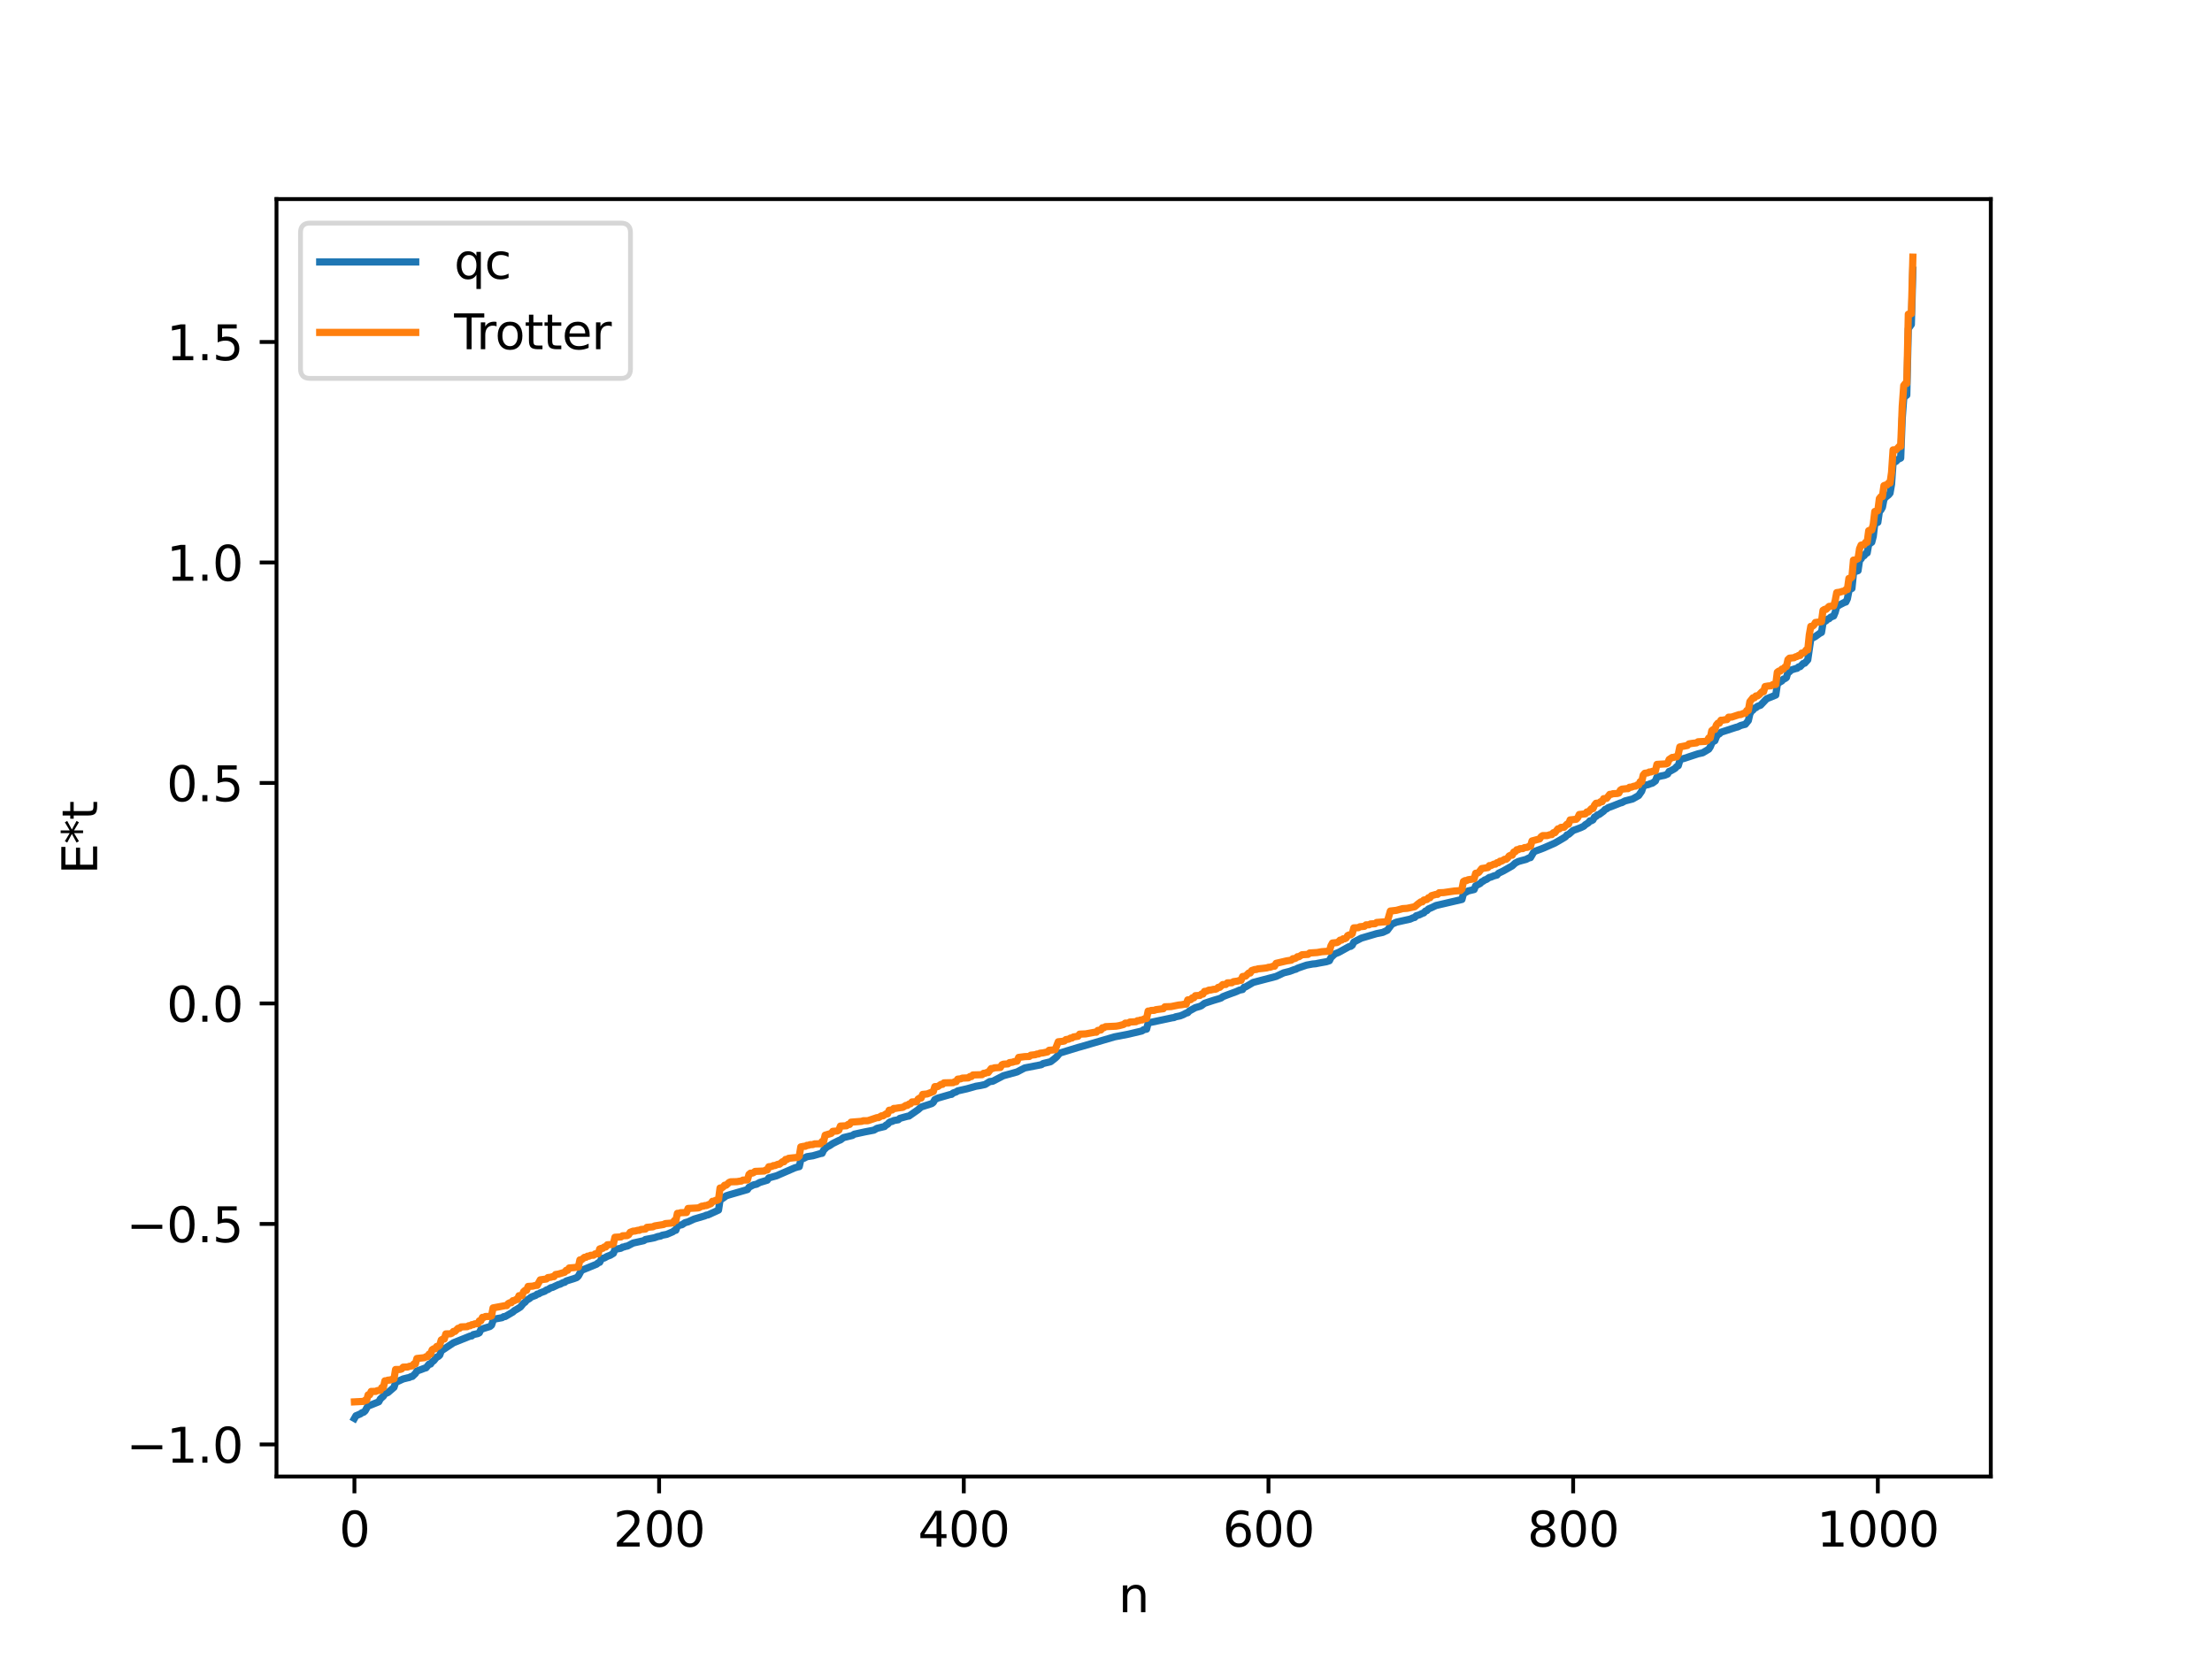 <?xml version="1.0" encoding="utf-8" standalone="no"?>
<!DOCTYPE svg PUBLIC "-//W3C//DTD SVG 1.1//EN"
  "http://www.w3.org/Graphics/SVG/1.1/DTD/svg11.dtd">
<svg xmlns:xlink="http://www.w3.org/1999/xlink" width="460.8pt" height="345.6pt" viewBox="0 0 460.8 345.6" xmlns="http://www.w3.org/2000/svg" version="1.1">
 <defs>
  <style type="text/css">*{stroke-linejoin: round; stroke-linecap: butt}</style>
 </defs>
 <g id="figure_1">
  <g id="patch_1">
   <path d="M 0 345.6 
L 460.8 345.6 
L 460.8 0 
L 0 0 
z
" style="fill: #ffffff"/>
  </g>
  <g id="axes_1">
   <g id="patch_2">
    <path d="M 57.6 307.584 
L 414.72 307.584 
L 414.72 41.472 
L 57.6 41.472 
z
" style="fill: #ffffff"/>
   </g>
   <g id="matplotlib.axis_1">
    <g id="xtick_1">
     <g id="line2d_1">
      <defs>
       <path id="m2b48679ec7" d="M 0 0 
L 0 3.5 
" style="stroke: #000000; stroke-width: 0.8"/>
      </defs>
      <g>
       <use xlink:href="#m2b48679ec7" x="73.833" y="307.584" style="stroke: #000000; stroke-width: 0.8"/>
      </g>
     </g>
     <g id="text_1">
      <!-- 0 -->
      <g transform="translate(70.651 322.182) scale(0.1 -0.1)">
       <defs>
        <path id="DejaVuSans-30" d="M 2034 4250 
Q 1547 4250 1301 3770 
Q 1056 3291 1056 2328 
Q 1056 1369 1301 889 
Q 1547 409 2034 409 
Q 2525 409 2770 889 
Q 3016 1369 3016 2328 
Q 3016 3291 2770 3770 
Q 2525 4250 2034 4250 
z
M 2034 4750 
Q 2819 4750 3233 4129 
Q 3647 3509 3647 2328 
Q 3647 1150 3233 529 
Q 2819 -91 2034 -91 
Q 1250 -91 836 529 
Q 422 1150 422 2328 
Q 422 3509 836 4129 
Q 1250 4750 2034 4750 
z
" transform="scale(0.016)"/>
       </defs>
       <use xlink:href="#DejaVuSans-30"/>
      </g>
     </g>
    </g>
    <g id="xtick_2">
     <g id="line2d_2">
      <g>
       <use xlink:href="#m2b48679ec7" x="137.304" y="307.584" style="stroke: #000000; stroke-width: 0.8"/>
      </g>
     </g>
     <g id="text_2">
      <!-- 200 -->
      <g transform="translate(127.76 322.182) scale(0.1 -0.1)">
       <defs>
        <path id="DejaVuSans-32" d="M 1228 531 
L 3431 531 
L 3431 0 
L 469 0 
L 469 531 
Q 828 903 1448 1529 
Q 2069 2156 2228 2338 
Q 2531 2678 2651 2914 
Q 2772 3150 2772 3378 
Q 2772 3750 2511 3984 
Q 2250 4219 1831 4219 
Q 1534 4219 1204 4116 
Q 875 4013 500 3803 
L 500 4441 
Q 881 4594 1212 4672 
Q 1544 4750 1819 4750 
Q 2544 4750 2975 4387 
Q 3406 4025 3406 3419 
Q 3406 3131 3298 2873 
Q 3191 2616 2906 2266 
Q 2828 2175 2409 1742 
Q 1991 1309 1228 531 
z
" transform="scale(0.016)"/>
       </defs>
       <use xlink:href="#DejaVuSans-32"/>
       <use xlink:href="#DejaVuSans-30" x="63.623"/>
       <use xlink:href="#DejaVuSans-30" x="127.246"/>
      </g>
     </g>
    </g>
    <g id="xtick_3">
     <g id="line2d_3">
      <g>
       <use xlink:href="#m2b48679ec7" x="200.775" y="307.584" style="stroke: #000000; stroke-width: 0.8"/>
      </g>
     </g>
     <g id="text_3">
      <!-- 400 -->
      <g transform="translate(191.231 322.182) scale(0.1 -0.1)">
       <defs>
        <path id="DejaVuSans-34" d="M 2419 4116 
L 825 1625 
L 2419 1625 
L 2419 4116 
z
M 2253 4666 
L 3047 4666 
L 3047 1625 
L 3713 1625 
L 3713 1100 
L 3047 1100 
L 3047 0 
L 2419 0 
L 2419 1100 
L 313 1100 
L 313 1709 
L 2253 4666 
z
" transform="scale(0.016)"/>
       </defs>
       <use xlink:href="#DejaVuSans-34"/>
       <use xlink:href="#DejaVuSans-30" x="63.623"/>
       <use xlink:href="#DejaVuSans-30" x="127.246"/>
      </g>
     </g>
    </g>
    <g id="xtick_4">
     <g id="line2d_4">
      <g>
       <use xlink:href="#m2b48679ec7" x="264.246" y="307.584" style="stroke: #000000; stroke-width: 0.8"/>
      </g>
     </g>
     <g id="text_4">
      <!-- 600 -->
      <g transform="translate(254.702 322.182) scale(0.1 -0.1)">
       <defs>
        <path id="DejaVuSans-36" d="M 2113 2584 
Q 1688 2584 1439 2293 
Q 1191 2003 1191 1497 
Q 1191 994 1439 701 
Q 1688 409 2113 409 
Q 2538 409 2786 701 
Q 3034 994 3034 1497 
Q 3034 2003 2786 2293 
Q 2538 2584 2113 2584 
z
M 3366 4563 
L 3366 3988 
Q 3128 4100 2886 4159 
Q 2644 4219 2406 4219 
Q 1781 4219 1451 3797 
Q 1122 3375 1075 2522 
Q 1259 2794 1537 2939 
Q 1816 3084 2150 3084 
Q 2853 3084 3261 2657 
Q 3669 2231 3669 1497 
Q 3669 778 3244 343 
Q 2819 -91 2113 -91 
Q 1303 -91 875 529 
Q 447 1150 447 2328 
Q 447 3434 972 4092 
Q 1497 4750 2381 4750 
Q 2619 4750 2861 4703 
Q 3103 4656 3366 4563 
z
" transform="scale(0.016)"/>
       </defs>
       <use xlink:href="#DejaVuSans-36"/>
       <use xlink:href="#DejaVuSans-30" x="63.623"/>
       <use xlink:href="#DejaVuSans-30" x="127.246"/>
      </g>
     </g>
    </g>
    <g id="xtick_5">
     <g id="line2d_5">
      <g>
       <use xlink:href="#m2b48679ec7" x="327.717" y="307.584" style="stroke: #000000; stroke-width: 0.8"/>
      </g>
     </g>
     <g id="text_5">
      <!-- 800 -->
      <g transform="translate(318.173 322.182) scale(0.1 -0.1)">
       <defs>
        <path id="DejaVuSans-38" d="M 2034 2216 
Q 1584 2216 1326 1975 
Q 1069 1734 1069 1313 
Q 1069 891 1326 650 
Q 1584 409 2034 409 
Q 2484 409 2743 651 
Q 3003 894 3003 1313 
Q 3003 1734 2745 1975 
Q 2488 2216 2034 2216 
z
M 1403 2484 
Q 997 2584 770 2862 
Q 544 3141 544 3541 
Q 544 4100 942 4425 
Q 1341 4750 2034 4750 
Q 2731 4750 3128 4425 
Q 3525 4100 3525 3541 
Q 3525 3141 3298 2862 
Q 3072 2584 2669 2484 
Q 3125 2378 3379 2068 
Q 3634 1759 3634 1313 
Q 3634 634 3220 271 
Q 2806 -91 2034 -91 
Q 1263 -91 848 271 
Q 434 634 434 1313 
Q 434 1759 690 2068 
Q 947 2378 1403 2484 
z
M 1172 3481 
Q 1172 3119 1398 2916 
Q 1625 2713 2034 2713 
Q 2441 2713 2670 2916 
Q 2900 3119 2900 3481 
Q 2900 3844 2670 4047 
Q 2441 4250 2034 4250 
Q 1625 4250 1398 4047 
Q 1172 3844 1172 3481 
z
" transform="scale(0.016)"/>
       </defs>
       <use xlink:href="#DejaVuSans-38"/>
       <use xlink:href="#DejaVuSans-30" x="63.623"/>
       <use xlink:href="#DejaVuSans-30" x="127.246"/>
      </g>
     </g>
    </g>
    <g id="xtick_6">
     <g id="line2d_6">
      <g>
       <use xlink:href="#m2b48679ec7" x="391.188" y="307.584" style="stroke: #000000; stroke-width: 0.8"/>
      </g>
     </g>
     <g id="text_6">
      <!-- 1000 -->
      <g transform="translate(378.463 322.182) scale(0.1 -0.1)">
       <defs>
        <path id="DejaVuSans-31" d="M 794 531 
L 1825 531 
L 1825 4091 
L 703 3866 
L 703 4441 
L 1819 4666 
L 2450 4666 
L 2450 531 
L 3481 531 
L 3481 0 
L 794 0 
L 794 531 
z
" transform="scale(0.016)"/>
       </defs>
       <use xlink:href="#DejaVuSans-31"/>
       <use xlink:href="#DejaVuSans-30" x="63.623"/>
       <use xlink:href="#DejaVuSans-30" x="127.246"/>
       <use xlink:href="#DejaVuSans-30" x="190.869"/>
      </g>
     </g>
    </g>
    <g id="text_7">
     <!-- n -->
     <g transform="translate(232.991 335.861) scale(0.1 -0.1)">
      <defs>
       <path id="DejaVuSans-6e" d="M 3513 2113 
L 3513 0 
L 2938 0 
L 2938 2094 
Q 2938 2591 2744 2837 
Q 2550 3084 2163 3084 
Q 1697 3084 1428 2787 
Q 1159 2491 1159 1978 
L 1159 0 
L 581 0 
L 581 3500 
L 1159 3500 
L 1159 2956 
Q 1366 3272 1645 3428 
Q 1925 3584 2291 3584 
Q 2894 3584 3203 3211 
Q 3513 2838 3513 2113 
z
" transform="scale(0.016)"/>
      </defs>
      <use xlink:href="#DejaVuSans-6e"/>
     </g>
    </g>
   </g>
   <g id="matplotlib.axis_2">
    <g id="ytick_1">
     <g id="line2d_7">
      <defs>
       <path id="m787d49164b" d="M 0 0 
L -3.5 0 
" style="stroke: #000000; stroke-width: 0.8"/>
      </defs>
      <g>
       <use xlink:href="#m787d49164b" x="57.6" y="300.906" style="stroke: #000000; stroke-width: 0.8"/>
      </g>
     </g>
     <g id="text_8">
      <!-- −1.0 -->
      <g transform="translate(26.317 304.706) scale(0.1 -0.1)">
       <defs>
        <path id="DejaVuSans-2212" d="M 678 2272 
L 4684 2272 
L 4684 1741 
L 678 1741 
L 678 2272 
z
" transform="scale(0.016)"/>
        <path id="DejaVuSans-2e" d="M 684 794 
L 1344 794 
L 1344 0 
L 684 0 
L 684 794 
z
" transform="scale(0.016)"/>
       </defs>
       <use xlink:href="#DejaVuSans-2212"/>
       <use xlink:href="#DejaVuSans-31" x="83.789"/>
       <use xlink:href="#DejaVuSans-2e" x="147.412"/>
       <use xlink:href="#DejaVuSans-30" x="179.199"/>
      </g>
     </g>
    </g>
    <g id="ytick_2">
     <g id="line2d_8">
      <g>
       <use xlink:href="#m787d49164b" x="57.6" y="254.974" style="stroke: #000000; stroke-width: 0.8"/>
      </g>
     </g>
     <g id="text_9">
      <!-- −0.5 -->
      <g transform="translate(26.317 258.773) scale(0.1 -0.1)">
       <defs>
        <path id="DejaVuSans-35" d="M 691 4666 
L 3169 4666 
L 3169 4134 
L 1269 4134 
L 1269 2991 
Q 1406 3038 1543 3061 
Q 1681 3084 1819 3084 
Q 2600 3084 3056 2656 
Q 3513 2228 3513 1497 
Q 3513 744 3044 326 
Q 2575 -91 1722 -91 
Q 1428 -91 1123 -41 
Q 819 9 494 109 
L 494 744 
Q 775 591 1075 516 
Q 1375 441 1709 441 
Q 2250 441 2565 725 
Q 2881 1009 2881 1497 
Q 2881 1984 2565 2268 
Q 2250 2553 1709 2553 
Q 1456 2553 1204 2497 
Q 953 2441 691 2322 
L 691 4666 
z
" transform="scale(0.016)"/>
       </defs>
       <use xlink:href="#DejaVuSans-2212"/>
       <use xlink:href="#DejaVuSans-30" x="83.789"/>
       <use xlink:href="#DejaVuSans-2e" x="147.412"/>
       <use xlink:href="#DejaVuSans-35" x="179.199"/>
      </g>
     </g>
    </g>
    <g id="ytick_3">
     <g id="line2d_9">
      <g>
       <use xlink:href="#m787d49164b" x="57.6" y="209.041" style="stroke: #000000; stroke-width: 0.8"/>
      </g>
     </g>
     <g id="text_10">
      <!-- 0.0 -->
      <g transform="translate(34.697 212.841) scale(0.1 -0.1)">
       <use xlink:href="#DejaVuSans-30"/>
       <use xlink:href="#DejaVuSans-2e" x="63.623"/>
       <use xlink:href="#DejaVuSans-30" x="95.41"/>
      </g>
     </g>
    </g>
    <g id="ytick_4">
     <g id="line2d_10">
      <g>
       <use xlink:href="#m787d49164b" x="57.6" y="163.109" style="stroke: #000000; stroke-width: 0.8"/>
      </g>
     </g>
     <g id="text_11">
      <!-- 0.5 -->
      <g transform="translate(34.697 166.908) scale(0.1 -0.1)">
       <use xlink:href="#DejaVuSans-30"/>
       <use xlink:href="#DejaVuSans-2e" x="63.623"/>
       <use xlink:href="#DejaVuSans-35" x="95.41"/>
      </g>
     </g>
    </g>
    <g id="ytick_5">
     <g id="line2d_11">
      <g>
       <use xlink:href="#m787d49164b" x="57.6" y="117.176" style="stroke: #000000; stroke-width: 0.8"/>
      </g>
     </g>
     <g id="text_12">
      <!-- 1.0 -->
      <g transform="translate(34.697 120.976) scale(0.1 -0.1)">
       <use xlink:href="#DejaVuSans-31"/>
       <use xlink:href="#DejaVuSans-2e" x="63.623"/>
       <use xlink:href="#DejaVuSans-30" x="95.41"/>
      </g>
     </g>
    </g>
    <g id="ytick_6">
     <g id="line2d_12">
      <g>
       <use xlink:href="#m787d49164b" x="57.6" y="71.244" style="stroke: #000000; stroke-width: 0.8"/>
      </g>
     </g>
     <g id="text_13">
      <!-- 1.5 -->
      <g transform="translate(34.697 75.043) scale(0.1 -0.1)">
       <use xlink:href="#DejaVuSans-31"/>
       <use xlink:href="#DejaVuSans-2e" x="63.623"/>
       <use xlink:href="#DejaVuSans-35" x="95.41"/>
      </g>
     </g>
    </g>
    <g id="text_14">
     <!-- E*t -->
     <g transform="translate(20.238 182.148) rotate(-90) scale(0.1 -0.1)">
      <defs>
       <path id="DejaVuSans-45" d="M 628 4666 
L 3578 4666 
L 3578 4134 
L 1259 4134 
L 1259 2753 
L 3481 2753 
L 3481 2222 
L 1259 2222 
L 1259 531 
L 3634 531 
L 3634 0 
L 628 0 
L 628 4666 
z
" transform="scale(0.016)"/>
       <path id="DejaVuSans-2a" d="M 3009 3897 
L 1888 3291 
L 3009 2681 
L 2828 2375 
L 1778 3009 
L 1778 1831 
L 1422 1831 
L 1422 3009 
L 372 2375 
L 191 2681 
L 1313 3291 
L 191 3897 
L 372 4206 
L 1422 3572 
L 1422 4750 
L 1778 4750 
L 1778 3572 
L 2828 4206 
L 3009 3897 
z
" transform="scale(0.016)"/>
       <path id="DejaVuSans-74" d="M 1172 4494 
L 1172 3500 
L 2356 3500 
L 2356 3053 
L 1172 3053 
L 1172 1153 
Q 1172 725 1289 603 
Q 1406 481 1766 481 
L 2356 481 
L 2356 0 
L 1766 0 
Q 1100 0 847 248 
Q 594 497 594 1153 
L 594 3053 
L 172 3053 
L 172 3500 
L 594 3500 
L 594 4494 
L 1172 4494 
z
" transform="scale(0.016)"/>
      </defs>
      <use xlink:href="#DejaVuSans-45"/>
      <use xlink:href="#DejaVuSans-2a" x="63.184"/>
      <use xlink:href="#DejaVuSans-74" x="113.184"/>
     </g>
    </g>
   </g>
   <g id="line2d_13">
    <path d="M 73.833 295.488 
L 74.15 294.932 
L 75.102 294.528 
L 75.42 294.284 
L 75.737 294.201 
L 76.054 293.929 
L 76.689 292.793 
L 77.006 292.785 
L 78.91 292.015 
L 79.228 291.426 
L 79.862 290.854 
L 80.18 290.345 
L 80.815 290.093 
L 82.084 288.999 
L 82.401 287.99 
L 83.988 287.261 
L 84.94 287.025 
L 85.258 286.964 
L 85.575 286.786 
L 85.892 286.74 
L 86.527 286.131 
L 86.844 285.612 
L 87.796 285.273 
L 88.431 285.024 
L 88.748 284.942 
L 89.383 284.164 
L 89.7 284.157 
L 90.018 283.679 
L 90.335 283.497 
L 90.97 282.703 
L 91.287 282.595 
L 91.605 282.291 
L 91.922 281.417 
L 94.461 279.727 
L 97.952 278.325 
L 98.269 278.303 
L 98.586 278.023 
L 99.539 277.811 
L 99.856 277.643 
L 100.173 276.963 
L 100.808 276.72 
L 102.077 276.329 
L 102.395 276.049 
L 102.712 275.12 
L 103.029 274.787 
L 104.616 274.495 
L 104.934 274.276 
L 105.251 274.254 
L 106.838 273.324 
L 107.155 273.031 
L 107.79 272.672 
L 108.424 272.262 
L 109.059 271.487 
L 109.377 271.278 
L 109.694 270.869 
L 110.329 270.492 
L 110.646 270.215 
L 111.281 269.965 
L 111.598 269.853 
L 111.915 269.588 
L 112.233 269.541 
L 112.55 269.325 
L 113.502 268.977 
L 113.82 268.725 
L 114.137 268.64 
L 114.772 268.243 
L 115.089 268.194 
L 116.358 267.592 
L 116.676 267.523 
L 117.31 267.188 
L 117.628 267.133 
L 117.945 266.862 
L 119.532 266.369 
L 120.167 266.134 
L 120.484 265.818 
L 121.119 264.648 
L 124.292 263.351 
L 124.61 263.06 
L 124.927 262.962 
L 125.244 262.357 
L 125.562 262.123 
L 125.879 262.067 
L 126.514 261.715 
L 127.148 261.481 
L 127.783 261.09 
L 128.1 260.272 
L 129.37 260.026 
L 129.687 259.794 
L 130.005 259.765 
L 130.322 259.62 
L 130.639 259.602 
L 131.909 258.946 
L 134.13 258.451 
L 134.448 258.212 
L 136.352 257.84 
L 136.986 257.608 
L 137.621 257.492 
L 137.939 257.323 
L 138.891 257.142 
L 140.16 256.6 
L 140.477 256.345 
L 140.795 256.287 
L 141.112 255.406 
L 141.747 255.197 
L 142.064 255.138 
L 142.699 254.707 
L 143.334 254.537 
L 144.603 253.95 
L 146.824 253.295 
L 147.142 253.134 
L 147.459 253.097 
L 149.046 252.378 
L 149.681 252.083 
L 149.998 250.005 
L 150.95 249.366 
L 151.267 249.115 
L 151.902 248.91 
L 155.71 247.807 
L 156.028 247.322 
L 156.98 246.826 
L 157.615 246.692 
L 158.249 246.338 
L 159.836 245.856 
L 160.153 245.379 
L 161.74 244.948 
L 165.548 243.287 
L 166.183 243.094 
L 166.5 243.03 
L 166.818 241.618 
L 167.135 241.353 
L 167.453 241.301 
L 168.087 240.962 
L 169.357 240.765 
L 170.943 240.302 
L 171.261 240.257 
L 171.578 239.591 
L 172.213 238.966 
L 172.848 238.639 
L 173.482 238.215 
L 174.752 237.582 
L 175.069 237.471 
L 175.704 236.985 
L 177.608 236.526 
L 177.925 236.281 
L 180.147 235.797 
L 182.051 235.43 
L 182.686 235.056 
L 183.32 234.902 
L 184.272 234.675 
L 184.59 234.363 
L 184.907 234.21 
L 185.224 233.839 
L 185.542 233.659 
L 185.859 233.617 
L 186.177 233.433 
L 187.129 233.272 
L 187.446 232.979 
L 188.398 232.711 
L 189.033 232.541 
L 189.35 232.497 
L 190.62 231.613 
L 191.254 231.172 
L 191.889 230.612 
L 194.11 229.896 
L 194.428 229.643 
L 194.745 229.064 
L 195.38 228.751 
L 197.919 228.014 
L 198.236 227.972 
L 198.553 227.688 
L 199.188 227.471 
L 199.505 227.251 
L 201.41 226.82 
L 202.044 226.643 
L 203.314 226.282 
L 204.266 226.128 
L 205.218 225.916 
L 205.853 225.516 
L 206.17 225.317 
L 206.805 225.242 
L 209.026 224.094 
L 211.882 223.303 
L 212.834 222.796 
L 213.469 222.471 
L 216.96 221.792 
L 217.277 221.559 
L 218.864 221.174 
L 219.816 220.432 
L 220.134 220.135 
L 220.768 219.376 
L 224.577 218.207 
L 225.211 218.034 
L 232.193 215.991 
L 235.049 215.441 
L 237.905 214.764 
L 238.223 214.514 
L 238.858 214.387 
L 239.175 213.121 
L 239.81 212.959 
L 244.253 212.015 
L 244.57 211.985 
L 244.887 211.823 
L 245.839 211.627 
L 246.474 211.377 
L 247.109 211.043 
L 247.426 210.968 
L 247.743 210.61 
L 249.013 209.912 
L 249.965 209.641 
L 250.282 209.496 
L 250.917 209.013 
L 251.869 208.695 
L 252.821 208.384 
L 254.091 208.004 
L 254.408 207.885 
L 254.725 207.63 
L 255.677 207.256 
L 257.581 206.555 
L 258.216 206.261 
L 258.851 206.135 
L 259.168 205.651 
L 259.486 205.586 
L 261.072 204.653 
L 265.833 203.408 
L 267.42 202.659 
L 268.689 202.341 
L 269.641 201.976 
L 269.958 201.909 
L 270.276 201.714 
L 270.91 201.49 
L 272.18 201.053 
L 273.449 200.82 
L 274.084 200.764 
L 274.719 200.633 
L 276.305 200.345 
L 276.94 200.137 
L 277.258 199.49 
L 277.892 198.877 
L 278.21 198.654 
L 278.844 198.415 
L 281.066 197.188 
L 281.383 197.138 
L 281.7 196.9 
L 282.018 196.264 
L 282.653 195.915 
L 283.605 195.425 
L 286.778 194.489 
L 288.048 194.236 
L 289 193.799 
L 289.952 192.525 
L 290.904 192.106 
L 293.76 191.469 
L 294.395 191.183 
L 294.712 191.119 
L 295.029 190.768 
L 295.664 190.583 
L 296.299 190.276 
L 296.616 190.167 
L 296.934 189.797 
L 297.251 189.696 
L 297.568 189.353 
L 298.203 189.085 
L 299.155 188.631 
L 304.55 187.375 
L 304.867 186.156 
L 305.82 185.608 
L 307.089 185.308 
L 307.406 184.533 
L 308.358 184.041 
L 308.676 183.69 
L 308.993 183.562 
L 309.31 183.3 
L 309.628 183.221 
L 310.262 182.778 
L 310.58 182.722 
L 311.215 182.459 
L 311.849 182.291 
L 312.167 181.917 
L 313.119 181.46 
L 315.023 180.379 
L 315.658 179.795 
L 316.292 179.471 
L 316.927 179.289 
L 317.879 179.038 
L 318.514 178.717 
L 318.831 178.656 
L 319.466 177.571 
L 319.783 177.321 
L 321.053 176.86 
L 321.687 176.606 
L 323.909 175.625 
L 324.861 175.08 
L 326.13 174.318 
L 326.448 173.915 
L 326.765 173.824 
L 327.717 172.996 
L 328.352 172.773 
L 329.304 172.411 
L 329.939 172.107 
L 330.256 171.797 
L 330.891 171.401 
L 331.208 170.994 
L 331.525 170.981 
L 331.843 170.795 
L 332.16 170.211 
L 332.477 170.088 
L 332.795 169.752 
L 333.112 169.68 
L 334.064 168.98 
L 334.381 168.615 
L 334.699 168.5 
L 335.016 168.253 
L 335.968 167.904 
L 337.555 167.27 
L 337.872 167.196 
L 338.507 166.852 
L 340.094 166.444 
L 341.363 165.725 
L 341.998 164.806 
L 342.315 163.824 
L 342.95 163.503 
L 343.267 163.477 
L 343.902 163.229 
L 344.22 163.151 
L 344.854 162.686 
L 345.172 161.866 
L 346.124 161.633 
L 346.758 161.515 
L 347.393 161.243 
L 347.71 160.704 
L 348.028 160.595 
L 348.662 160.238 
L 348.98 160.038 
L 349.297 159.677 
L 349.615 159.514 
L 349.932 158.443 
L 350.249 158.151 
L 350.884 157.974 
L 351.836 157.66 
L 353.74 157.03 
L 354.692 156.823 
L 355.962 156.068 
L 356.279 155.584 
L 356.596 154.818 
L 356.914 154.432 
L 357.231 154.316 
L 357.548 153.506 
L 357.866 153.016 
L 358.183 152.874 
L 358.5 152.544 
L 361.674 151.508 
L 361.991 151.438 
L 362.626 151.131 
L 363.261 150.959 
L 363.578 150.887 
L 364.213 150.11 
L 364.53 148.732 
L 364.848 148.161 
L 365.165 147.934 
L 365.482 147.512 
L 365.8 147.421 
L 366.117 147.139 
L 366.752 146.913 
L 368.021 145.572 
L 369.925 144.791 
L 370.243 142.607 
L 370.56 142.219 
L 371.195 141.856 
L 371.512 141.463 
L 371.829 141.377 
L 372.147 141.135 
L 372.464 140.001 
L 372.781 139.942 
L 373.099 139.587 
L 374.051 139.283 
L 374.368 139.224 
L 374.686 138.924 
L 375.003 138.873 
L 375.638 138.217 
L 375.955 138.157 
L 376.59 137.455 
L 377.224 133.085 
L 378.177 132.59 
L 379.129 131.904 
L 379.446 131.75 
L 379.763 129.839 
L 380.081 129.497 
L 380.398 129.319 
L 380.715 128.977 
L 381.033 128.89 
L 381.35 128.573 
L 381.985 128.32 
L 382.302 127.558 
L 382.62 126.383 
L 383.254 125.992 
L 384.206 125.499 
L 384.524 125.407 
L 384.841 124.747 
L 385.158 123.119 
L 385.476 122.704 
L 385.793 122.586 
L 386.11 119.439 
L 386.428 119.094 
L 387.062 118.883 
L 387.38 116.746 
L 387.697 116.433 
L 388.015 115.901 
L 388.332 115.762 
L 388.649 115.323 
L 388.967 115.194 
L 389.284 113.407 
L 389.919 112.96 
L 390.236 111.739 
L 390.553 109.101 
L 391.188 108.813 
L 391.505 106.59 
L 391.823 106.235 
L 392.14 105.691 
L 392.458 104.035 
L 392.775 103.594 
L 393.41 103.102 
L 393.727 102.723 
L 394.044 100.882 
L 394.362 96.416 
L 394.996 96.111 
L 395.314 95.726 
L 395.948 95.427 
L 396.266 87.204 
L 396.583 82.963 
L 396.9 82.53 
L 397.218 82.316 
L 397.535 68.476 
L 398.17 67.59 
L 398.487 56.286 
L 398.487 56.286 
" clip-path="url(#p14f4c9382f)" style="fill: none; stroke: #1f77b4; stroke-width: 1.5; stroke-linecap: square"/>
   </g>
   <g id="line2d_14">
    <path d="M 73.833 292.033 
L 75.737 291.937 
L 76.054 291.706 
L 76.372 291.706 
L 76.689 290.571 
L 77.006 290.571 
L 77.324 289.858 
L 78.276 289.854 
L 78.593 289.69 
L 79.228 289.624 
L 79.545 289.043 
L 79.862 289.043 
L 80.18 287.654 
L 80.497 287.654 
L 80.815 287.504 
L 81.132 287.504 
L 82.084 287.233 
L 82.401 285.293 
L 83.353 285.283 
L 83.671 285.177 
L 83.988 284.805 
L 84.94 284.771 
L 85.258 284.634 
L 85.892 284.53 
L 86.21 284.141 
L 86.527 284.141 
L 86.844 282.999 
L 88.431 282.825 
L 88.748 282.622 
L 89.066 282.622 
L 89.383 282.085 
L 89.7 282.085 
L 90.018 281.192 
L 90.335 280.983 
L 90.653 280.983 
L 90.97 280.494 
L 91.287 280.494 
L 91.605 280.202 
L 91.922 279.14 
L 92.239 278.948 
L 92.557 278.948 
L 92.874 277.878 
L 93.826 277.859 
L 94.143 277.727 
L 94.461 277.361 
L 94.778 277.361 
L 95.413 276.715 
L 95.73 276.715 
L 96.048 276.42 
L 97.317 276.372 
L 97.634 276.173 
L 97.952 276.173 
L 98.269 275.957 
L 98.586 275.957 
L 98.904 275.78 
L 99.539 275.743 
L 99.856 275.152 
L 100.173 275.152 
L 100.491 274.436 
L 100.808 274.436 
L 101.125 274.251 
L 102.077 274.24 
L 102.395 274.127 
L 102.712 272.461 
L 105.251 271.985 
L 105.568 271.985 
L 105.886 271.547 
L 106.203 271.386 
L 106.52 271.386 
L 106.838 270.958 
L 107.155 270.958 
L 107.472 270.72 
L 107.79 270.72 
L 108.107 269.92 
L 108.742 269.918 
L 109.059 269.104 
L 109.377 268.81 
L 109.694 268.81 
L 110.011 267.988 
L 110.963 267.931 
L 111.598 267.762 
L 111.915 267.762 
L 112.55 266.615 
L 113.82 266.442 
L 114.137 266.145 
L 114.772 266.068 
L 115.089 265.948 
L 115.406 265.948 
L 115.724 265.51 
L 116.358 265.411 
L 117.628 265.035 
L 117.945 264.635 
L 118.262 264.635 
L 118.58 264.141 
L 119.532 264.068 
L 120.484 263.939 
L 120.801 262.459 
L 121.119 262.459 
L 121.753 261.925 
L 122.071 261.925 
L 122.388 261.683 
L 122.705 261.683 
L 123.023 261.506 
L 123.658 261.479 
L 123.975 261.201 
L 124.61 261.199 
L 124.927 260.174 
L 125.244 260.055 
L 125.562 260.055 
L 125.879 259.77 
L 126.196 259.77 
L 126.514 259.314 
L 127.466 259.247 
L 127.783 259.106 
L 128.1 257.745 
L 129.37 257.67 
L 129.687 257.437 
L 130.639 257.397 
L 130.957 257.229 
L 131.274 256.709 
L 131.909 256.461 
L 132.226 256.461 
L 132.861 256.296 
L 133.178 256.296 
L 133.496 256.122 
L 134.448 256.041 
L 134.765 255.678 
L 136.034 255.569 
L 136.352 255.388 
L 138.256 255.081 
L 138.573 254.901 
L 139.525 254.824 
L 140.16 254.754 
L 140.477 254.28 
L 140.795 254.28 
L 141.112 252.759 
L 141.429 252.759 
L 141.747 252.635 
L 143.016 252.586 
L 143.334 251.744 
L 145.238 251.645 
L 145.555 251.612 
L 146.19 251.27 
L 146.507 251.27 
L 146.824 251.14 
L 147.142 251.14 
L 148.094 250.744 
L 148.411 250.256 
L 148.729 250.256 
L 149.046 250.063 
L 149.363 250.063 
L 149.681 249.898 
L 149.998 247.484 
L 150.315 247.484 
L 150.633 247.276 
L 150.95 246.901 
L 151.267 246.901 
L 151.902 246.313 
L 152.22 246.193 
L 153.489 246.165 
L 154.124 246.06 
L 154.441 246.037 
L 154.758 245.835 
L 155.71 245.805 
L 156.028 244.654 
L 156.345 244.394 
L 156.662 244.394 
L 156.98 244.279 
L 157.297 244.026 
L 159.201 243.944 
L 159.519 243.74 
L 159.836 243.74 
L 160.153 243.056 
L 160.788 242.993 
L 161.105 242.815 
L 161.423 242.815 
L 162.058 242.534 
L 162.375 242.534 
L 163.01 242.011 
L 163.327 242.011 
L 163.644 241.534 
L 163.962 241.534 
L 164.279 241.301 
L 165.231 241.194 
L 166.183 241.108 
L 166.5 240.843 
L 166.818 238.919 
L 167.453 238.794 
L 167.77 238.794 
L 168.087 238.597 
L 168.405 238.597 
L 168.722 238.455 
L 169.357 238.437 
L 169.674 238.289 
L 170.943 238.272 
L 171.261 237.785 
L 171.578 237.785 
L 171.896 236.473 
L 173.165 236.102 
L 173.482 235.68 
L 174.434 235.601 
L 174.752 235.424 
L 175.069 234.583 
L 176.339 234.52 
L 176.656 234.249 
L 176.973 234.249 
L 177.291 233.768 
L 179.512 233.595 
L 179.829 233.472 
L 180.781 233.465 
L 182.686 232.825 
L 183.003 232.825 
L 183.638 232.449 
L 183.955 232.449 
L 184.59 232.034 
L 184.907 232.034 
L 185.224 231.283 
L 185.859 231.23 
L 186.177 230.91 
L 186.494 230.91 
L 187.129 230.798 
L 188.081 230.675 
L 188.715 230.275 
L 189.033 230.275 
L 189.35 230.001 
L 189.667 229.944 
L 189.985 229.556 
L 190.937 229.517 
L 191.254 228.958 
L 191.572 228.754 
L 191.889 228.754 
L 192.206 227.986 
L 193.158 227.888 
L 194.428 227.384 
L 194.745 226.363 
L 195.38 226.341 
L 196.015 225.899 
L 196.332 225.899 
L 196.649 225.581 
L 198.553 225.536 
L 198.871 225.344 
L 199.188 225.344 
L 199.505 224.81 
L 200.14 224.741 
L 200.458 224.594 
L 201.727 224.54 
L 202.044 224.269 
L 202.362 224.269 
L 202.679 223.934 
L 204.583 223.876 
L 204.9 223.585 
L 205.218 223.585 
L 205.535 223.431 
L 205.853 223.431 
L 206.487 222.597 
L 206.805 222.597 
L 207.122 222.451 
L 208.391 222.372 
L 208.709 221.825 
L 209.026 221.687 
L 209.978 221.627 
L 210.296 221.363 
L 210.93 221.284 
L 211.248 221.158 
L 211.882 221.057 
L 212.2 220.283 
L 213.469 220.114 
L 214.421 220.081 
L 214.739 219.814 
L 215.691 219.713 
L 216.008 219.571 
L 216.325 219.571 
L 216.643 219.403 
L 217.277 219.333 
L 218.229 219.129 
L 218.547 218.789 
L 219.181 218.742 
L 219.816 218.66 
L 220.451 217.021 
L 221.403 216.926 
L 221.72 216.859 
L 222.038 216.571 
L 222.672 216.467 
L 222.99 216.249 
L 223.307 216.249 
L 223.624 216.016 
L 224.577 215.87 
L 224.894 215.434 
L 226.163 215.378 
L 228.067 215.029 
L 228.385 215.029 
L 228.702 214.655 
L 229.337 214.565 
L 229.654 214.101 
L 229.972 214.101 
L 230.289 213.875 
L 232.51 213.771 
L 233.145 213.664 
L 234.097 213.408 
L 234.415 213.137 
L 235.049 213.132 
L 235.367 212.911 
L 236.636 212.84 
L 236.953 212.626 
L 237.271 212.626 
L 237.588 212.481 
L 237.905 212.481 
L 238.54 212.175 
L 238.858 212.175 
L 239.175 210.627 
L 239.492 210.627 
L 239.81 210.491 
L 240.444 210.48 
L 240.762 210.339 
L 241.396 210.253 
L 242.348 210.13 
L 242.666 209.736 
L 243.935 209.691 
L 245.522 209.371 
L 246.157 209.304 
L 246.791 209.181 
L 247.109 209.181 
L 247.426 208.297 
L 248.061 208.247 
L 248.378 207.868 
L 248.696 207.868 
L 249.013 207.421 
L 249.965 207.365 
L 250.282 207.085 
L 250.6 207.085 
L 250.917 206.525 
L 251.234 206.525 
L 251.869 206.244 
L 252.186 206.244 
L 252.821 206.095 
L 253.139 206.095 
L 253.456 205.981 
L 253.773 205.681 
L 254.091 205.681 
L 254.725 205.096 
L 255.36 205.089 
L 255.677 204.751 
L 256.629 204.726 
L 256.947 204.498 
L 257.899 204.366 
L 258.216 204.226 
L 258.534 204.226 
L 258.851 203.432 
L 259.486 203.335 
L 260.12 202.7 
L 260.438 202.7 
L 260.755 202.187 
L 261.39 201.968 
L 261.707 201.968 
L 262.024 201.835 
L 262.977 201.74 
L 263.929 201.623 
L 264.246 201.5 
L 264.563 201.5 
L 265.198 201.281 
L 265.515 201.281 
L 265.833 200.68 
L 268.054 200.162 
L 269.006 200.023 
L 269.324 199.711 
L 269.641 199.711 
L 269.958 199.59 
L 270.276 199.302 
L 270.593 199.302 
L 271.228 198.89 
L 272.497 198.814 
L 272.815 198.527 
L 274.401 198.426 
L 275.353 198.257 
L 276.94 198.145 
L 277.258 197.022 
L 277.575 196.447 
L 278.527 196.352 
L 278.844 196.165 
L 279.162 195.843 
L 279.479 195.843 
L 279.796 195.571 
L 280.114 195.571 
L 280.431 195.411 
L 280.748 194.896 
L 281.066 194.749 
L 281.383 194.749 
L 281.7 194.499 
L 282.018 193.291 
L 282.97 193.255 
L 283.287 193.06 
L 284.239 192.967 
L 284.557 192.666 
L 285.191 192.653 
L 285.509 192.475 
L 286.461 192.42 
L 286.778 192.167 
L 289 191.989 
L 289.634 189.785 
L 290.904 189.639 
L 292.173 189.286 
L 293.125 189.222 
L 294.712 188.886 
L 295.347 188.347 
L 295.981 187.875 
L 296.299 187.875 
L 296.616 187.494 
L 297.251 187.387 
L 297.568 187.016 
L 297.886 187.016 
L 298.203 186.585 
L 299.155 186.315 
L 299.472 186.315 
L 299.79 185.977 
L 300.742 185.941 
L 301.377 185.847 
L 302.963 185.618 
L 304.233 185.531 
L 304.55 185.209 
L 304.867 183.627 
L 305.185 183.452 
L 305.502 183.452 
L 305.82 183.271 
L 306.454 183.176 
L 307.089 183.078 
L 307.406 181.915 
L 307.724 181.915 
L 308.041 181.748 
L 308.676 180.936 
L 309.945 180.738 
L 310.262 180.322 
L 310.58 180.322 
L 311.215 180.011 
L 311.532 180.011 
L 311.849 179.719 
L 312.167 179.719 
L 312.484 179.396 
L 312.801 179.396 
L 313.436 179.007 
L 313.753 179.007 
L 314.071 178.74 
L 314.388 178.306 
L 314.705 178.154 
L 315.023 178.154 
L 315.34 177.495 
L 315.658 177.43 
L 315.975 177.013 
L 316.292 177.013 
L 316.61 176.799 
L 317.244 176.773 
L 317.562 176.576 
L 318.196 176.514 
L 318.514 176.297 
L 318.831 176.297 
L 319.148 175.183 
L 320.735 174.762 
L 321.053 174.285 
L 321.37 174.075 
L 322.322 174.067 
L 322.957 173.863 
L 323.274 173.863 
L 323.591 173.466 
L 323.909 173.466 
L 324.543 172.669 
L 324.861 172.669 
L 325.178 172.355 
L 325.813 172.344 
L 326.448 171.675 
L 326.765 171.675 
L 327.082 170.804 
L 328.034 170.707 
L 328.352 170.669 
L 328.669 170.348 
L 328.986 169.677 
L 330.256 169.538 
L 330.573 169.146 
L 330.891 169.146 
L 331.525 168.456 
L 331.843 168.456 
L 332.16 167.734 
L 332.477 167.339 
L 333.112 167.28 
L 333.429 167.008 
L 333.747 167.008 
L 334.064 166.379 
L 334.699 166.312 
L 335.334 165.483 
L 335.651 165.483 
L 335.968 165.347 
L 336.92 165.295 
L 337.238 165.201 
L 337.555 164.605 
L 337.872 164.398 
L 338.824 164.29 
L 339.142 164.29 
L 339.459 163.998 
L 339.777 163.998 
L 340.411 163.77 
L 340.729 163.77 
L 341.046 163.526 
L 341.363 163.526 
L 341.681 162.834 
L 341.998 162.834 
L 342.315 161.454 
L 342.633 161.087 
L 343.267 160.999 
L 343.585 160.823 
L 343.902 160.823 
L 344.22 160.684 
L 344.854 160.59 
L 345.172 159.237 
L 347.076 159.131 
L 347.393 159.004 
L 347.71 158.216 
L 348.345 157.789 
L 348.662 157.789 
L 348.98 157.663 
L 349.297 157.663 
L 349.615 157.129 
L 349.932 155.599 
L 351.519 155.295 
L 351.836 154.971 
L 352.471 154.865 
L 353.423 154.753 
L 353.74 154.522 
L 355.327 154.442 
L 355.644 154.286 
L 355.962 153.735 
L 356.279 153.735 
L 356.596 152.206 
L 356.914 151.963 
L 357.231 151.963 
L 357.548 151.04 
L 357.866 150.651 
L 358.183 150.651 
L 358.5 150.035 
L 358.818 150.035 
L 359.453 149.923 
L 359.77 149.9 
L 360.087 149.4 
L 360.722 149.387 
L 362.309 148.864 
L 362.626 148.864 
L 363.261 148.586 
L 363.578 148.586 
L 363.896 148.006 
L 364.213 148.006 
L 364.53 146.167 
L 365.165 145.37 
L 365.482 145.37 
L 365.8 144.974 
L 366.117 144.974 
L 366.434 144.755 
L 367.069 144.095 
L 367.386 144.095 
L 367.704 143.016 
L 368.339 142.906 
L 368.973 142.858 
L 369.291 142.618 
L 369.925 142.583 
L 370.243 140.038 
L 370.56 139.802 
L 370.877 139.802 
L 371.195 139.382 
L 371.512 139.382 
L 371.829 138.969 
L 372.147 138.846 
L 372.464 137.414 
L 372.781 137.108 
L 373.734 137.017 
L 374.051 136.818 
L 374.368 136.761 
L 374.686 136.543 
L 375.003 136.543 
L 375.32 136.046 
L 375.638 136.046 
L 375.955 135.823 
L 376.272 135.386 
L 376.59 135.386 
L 376.907 132.261 
L 377.224 130.48 
L 377.542 130.48 
L 377.859 130.226 
L 378.177 129.675 
L 379.446 129.51 
L 379.763 127.147 
L 380.081 126.947 
L 380.398 126.947 
L 381.033 126.33 
L 381.985 126.227 
L 382.302 125.133 
L 382.62 123.453 
L 383.254 123.366 
L 383.889 123.167 
L 384.206 123.167 
L 384.524 122.826 
L 384.841 122.826 
L 385.158 120.496 
L 385.476 120.496 
L 385.793 120.18 
L 386.11 116.676 
L 386.428 116.676 
L 387.062 116.36 
L 387.38 114.292 
L 387.697 113.56 
L 388.332 113.458 
L 388.649 112.972 
L 388.967 112.972 
L 389.284 110.552 
L 389.601 110.411 
L 389.919 110.411 
L 390.236 109.243 
L 390.553 106.547 
L 390.871 106.547 
L 391.188 106.387 
L 391.505 103.866 
L 391.823 103.465 
L 392.14 103.465 
L 392.458 101.172 
L 392.775 101.042 
L 393.092 101.042 
L 393.41 100.625 
L 393.727 100.625 
L 394.044 98.418 
L 394.362 93.712 
L 394.996 93.694 
L 395.631 92.997 
L 395.948 92.997 
L 396.266 84.71 
L 396.583 80.309 
L 396.9 79.894 
L 397.218 79.894 
L 397.535 65.451 
L 398.17 65.353 
L 398.487 53.568 
L 398.487 53.568 
" clip-path="url(#p14f4c9382f)" style="fill: none; stroke: #ff7f0e; stroke-width: 1.5; stroke-linecap: square"/>
   </g>
   <g id="patch_3">
    <path d="M 57.6 307.584 
L 57.6 41.472 
" style="fill: none; stroke: #000000; stroke-width: 0.8; stroke-linejoin: miter; stroke-linecap: square"/>
   </g>
   <g id="patch_4">
    <path d="M 414.72 307.584 
L 414.72 41.472 
" style="fill: none; stroke: #000000; stroke-width: 0.8; stroke-linejoin: miter; stroke-linecap: square"/>
   </g>
   <g id="patch_5">
    <path d="M 57.6 307.584 
L 414.72 307.584 
" style="fill: none; stroke: #000000; stroke-width: 0.8; stroke-linejoin: miter; stroke-linecap: square"/>
   </g>
   <g id="patch_6">
    <path d="M 57.6 41.472 
L 414.72 41.472 
" style="fill: none; stroke: #000000; stroke-width: 0.8; stroke-linejoin: miter; stroke-linecap: square"/>
   </g>
   <g id="legend_1">
    <g id="patch_7">
     <path d="M 64.6 78.828 
L 129.342 78.828 
Q 131.342 78.828 131.342 76.828 
L 131.342 48.472 
Q 131.342 46.472 129.342 46.472 
L 64.6 46.472 
Q 62.6 46.472 62.6 48.472 
L 62.6 76.828 
Q 62.6 78.828 64.6 78.828 
z
" style="fill: #ffffff; opacity: 0.8; stroke: #cccccc; stroke-linejoin: miter"/>
    </g>
    <g id="line2d_15">
     <path d="M 66.6 54.57 
L 76.6 54.57 
L 86.6 54.57 
" style="fill: none; stroke: #1f77b4; stroke-width: 1.5; stroke-linecap: square"/>
    </g>
    <g id="text_15">
     <!-- qc -->
     <g transform="translate(94.6 58.07) scale(0.1 -0.1)">
      <defs>
       <path id="DejaVuSans-71" d="M 947 1747 
Q 947 1113 1208 752 
Q 1469 391 1925 391 
Q 2381 391 2643 752 
Q 2906 1113 2906 1747 
Q 2906 2381 2643 2742 
Q 2381 3103 1925 3103 
Q 1469 3103 1208 2742 
Q 947 2381 947 1747 
z
M 2906 525 
Q 2725 213 2448 61 
Q 2172 -91 1784 -91 
Q 1150 -91 751 415 
Q 353 922 353 1747 
Q 353 2572 751 3078 
Q 1150 3584 1784 3584 
Q 2172 3584 2448 3432 
Q 2725 3281 2906 2969 
L 2906 3500 
L 3481 3500 
L 3481 -1331 
L 2906 -1331 
L 2906 525 
z
" transform="scale(0.016)"/>
       <path id="DejaVuSans-63" d="M 3122 3366 
L 3122 2828 
Q 2878 2963 2633 3030 
Q 2388 3097 2138 3097 
Q 1578 3097 1268 2742 
Q 959 2388 959 1747 
Q 959 1106 1268 751 
Q 1578 397 2138 397 
Q 2388 397 2633 464 
Q 2878 531 3122 666 
L 3122 134 
Q 2881 22 2623 -34 
Q 2366 -91 2075 -91 
Q 1284 -91 818 406 
Q 353 903 353 1747 
Q 353 2603 823 3093 
Q 1294 3584 2113 3584 
Q 2378 3584 2631 3529 
Q 2884 3475 3122 3366 
z
" transform="scale(0.016)"/>
      </defs>
      <use xlink:href="#DejaVuSans-71"/>
      <use xlink:href="#DejaVuSans-63" x="63.477"/>
     </g>
    </g>
    <g id="line2d_16">
     <path d="M 66.6 69.249 
L 76.6 69.249 
L 86.6 69.249 
" style="fill: none; stroke: #ff7f0e; stroke-width: 1.5; stroke-linecap: square"/>
    </g>
    <g id="text_16">
     <!-- Trotter -->
     <g transform="translate(94.6 72.749) scale(0.1 -0.1)">
      <defs>
       <path id="DejaVuSans-54" d="M -19 4666 
L 3928 4666 
L 3928 4134 
L 2272 4134 
L 2272 0 
L 1638 0 
L 1638 4134 
L -19 4134 
L -19 4666 
z
" transform="scale(0.016)"/>
       <path id="DejaVuSans-72" d="M 2631 2963 
Q 2534 3019 2420 3045 
Q 2306 3072 2169 3072 
Q 1681 3072 1420 2755 
Q 1159 2438 1159 1844 
L 1159 0 
L 581 0 
L 581 3500 
L 1159 3500 
L 1159 2956 
Q 1341 3275 1631 3429 
Q 1922 3584 2338 3584 
Q 2397 3584 2469 3576 
Q 2541 3569 2628 3553 
L 2631 2963 
z
" transform="scale(0.016)"/>
       <path id="DejaVuSans-6f" d="M 1959 3097 
Q 1497 3097 1228 2736 
Q 959 2375 959 1747 
Q 959 1119 1226 758 
Q 1494 397 1959 397 
Q 2419 397 2687 759 
Q 2956 1122 2956 1747 
Q 2956 2369 2687 2733 
Q 2419 3097 1959 3097 
z
M 1959 3584 
Q 2709 3584 3137 3096 
Q 3566 2609 3566 1747 
Q 3566 888 3137 398 
Q 2709 -91 1959 -91 
Q 1206 -91 779 398 
Q 353 888 353 1747 
Q 353 2609 779 3096 
Q 1206 3584 1959 3584 
z
" transform="scale(0.016)"/>
       <path id="DejaVuSans-65" d="M 3597 1894 
L 3597 1613 
L 953 1613 
Q 991 1019 1311 708 
Q 1631 397 2203 397 
Q 2534 397 2845 478 
Q 3156 559 3463 722 
L 3463 178 
Q 3153 47 2828 -22 
Q 2503 -91 2169 -91 
Q 1331 -91 842 396 
Q 353 884 353 1716 
Q 353 2575 817 3079 
Q 1281 3584 2069 3584 
Q 2775 3584 3186 3129 
Q 3597 2675 3597 1894 
z
M 3022 2063 
Q 3016 2534 2758 2815 
Q 2500 3097 2075 3097 
Q 1594 3097 1305 2825 
Q 1016 2553 972 2059 
L 3022 2063 
z
" transform="scale(0.016)"/>
      </defs>
      <use xlink:href="#DejaVuSans-54"/>
      <use xlink:href="#DejaVuSans-72" x="46.334"/>
      <use xlink:href="#DejaVuSans-6f" x="85.197"/>
      <use xlink:href="#DejaVuSans-74" x="146.379"/>
      <use xlink:href="#DejaVuSans-74" x="185.588"/>
      <use xlink:href="#DejaVuSans-65" x="224.797"/>
      <use xlink:href="#DejaVuSans-72" x="286.32"/>
     </g>
    </g>
   </g>
  </g>
 </g>
 <defs>
  <clipPath id="p14f4c9382f">
   <rect x="57.6" y="41.472" width="357.12" height="266.112"/>
  </clipPath>
 </defs>
</svg>
